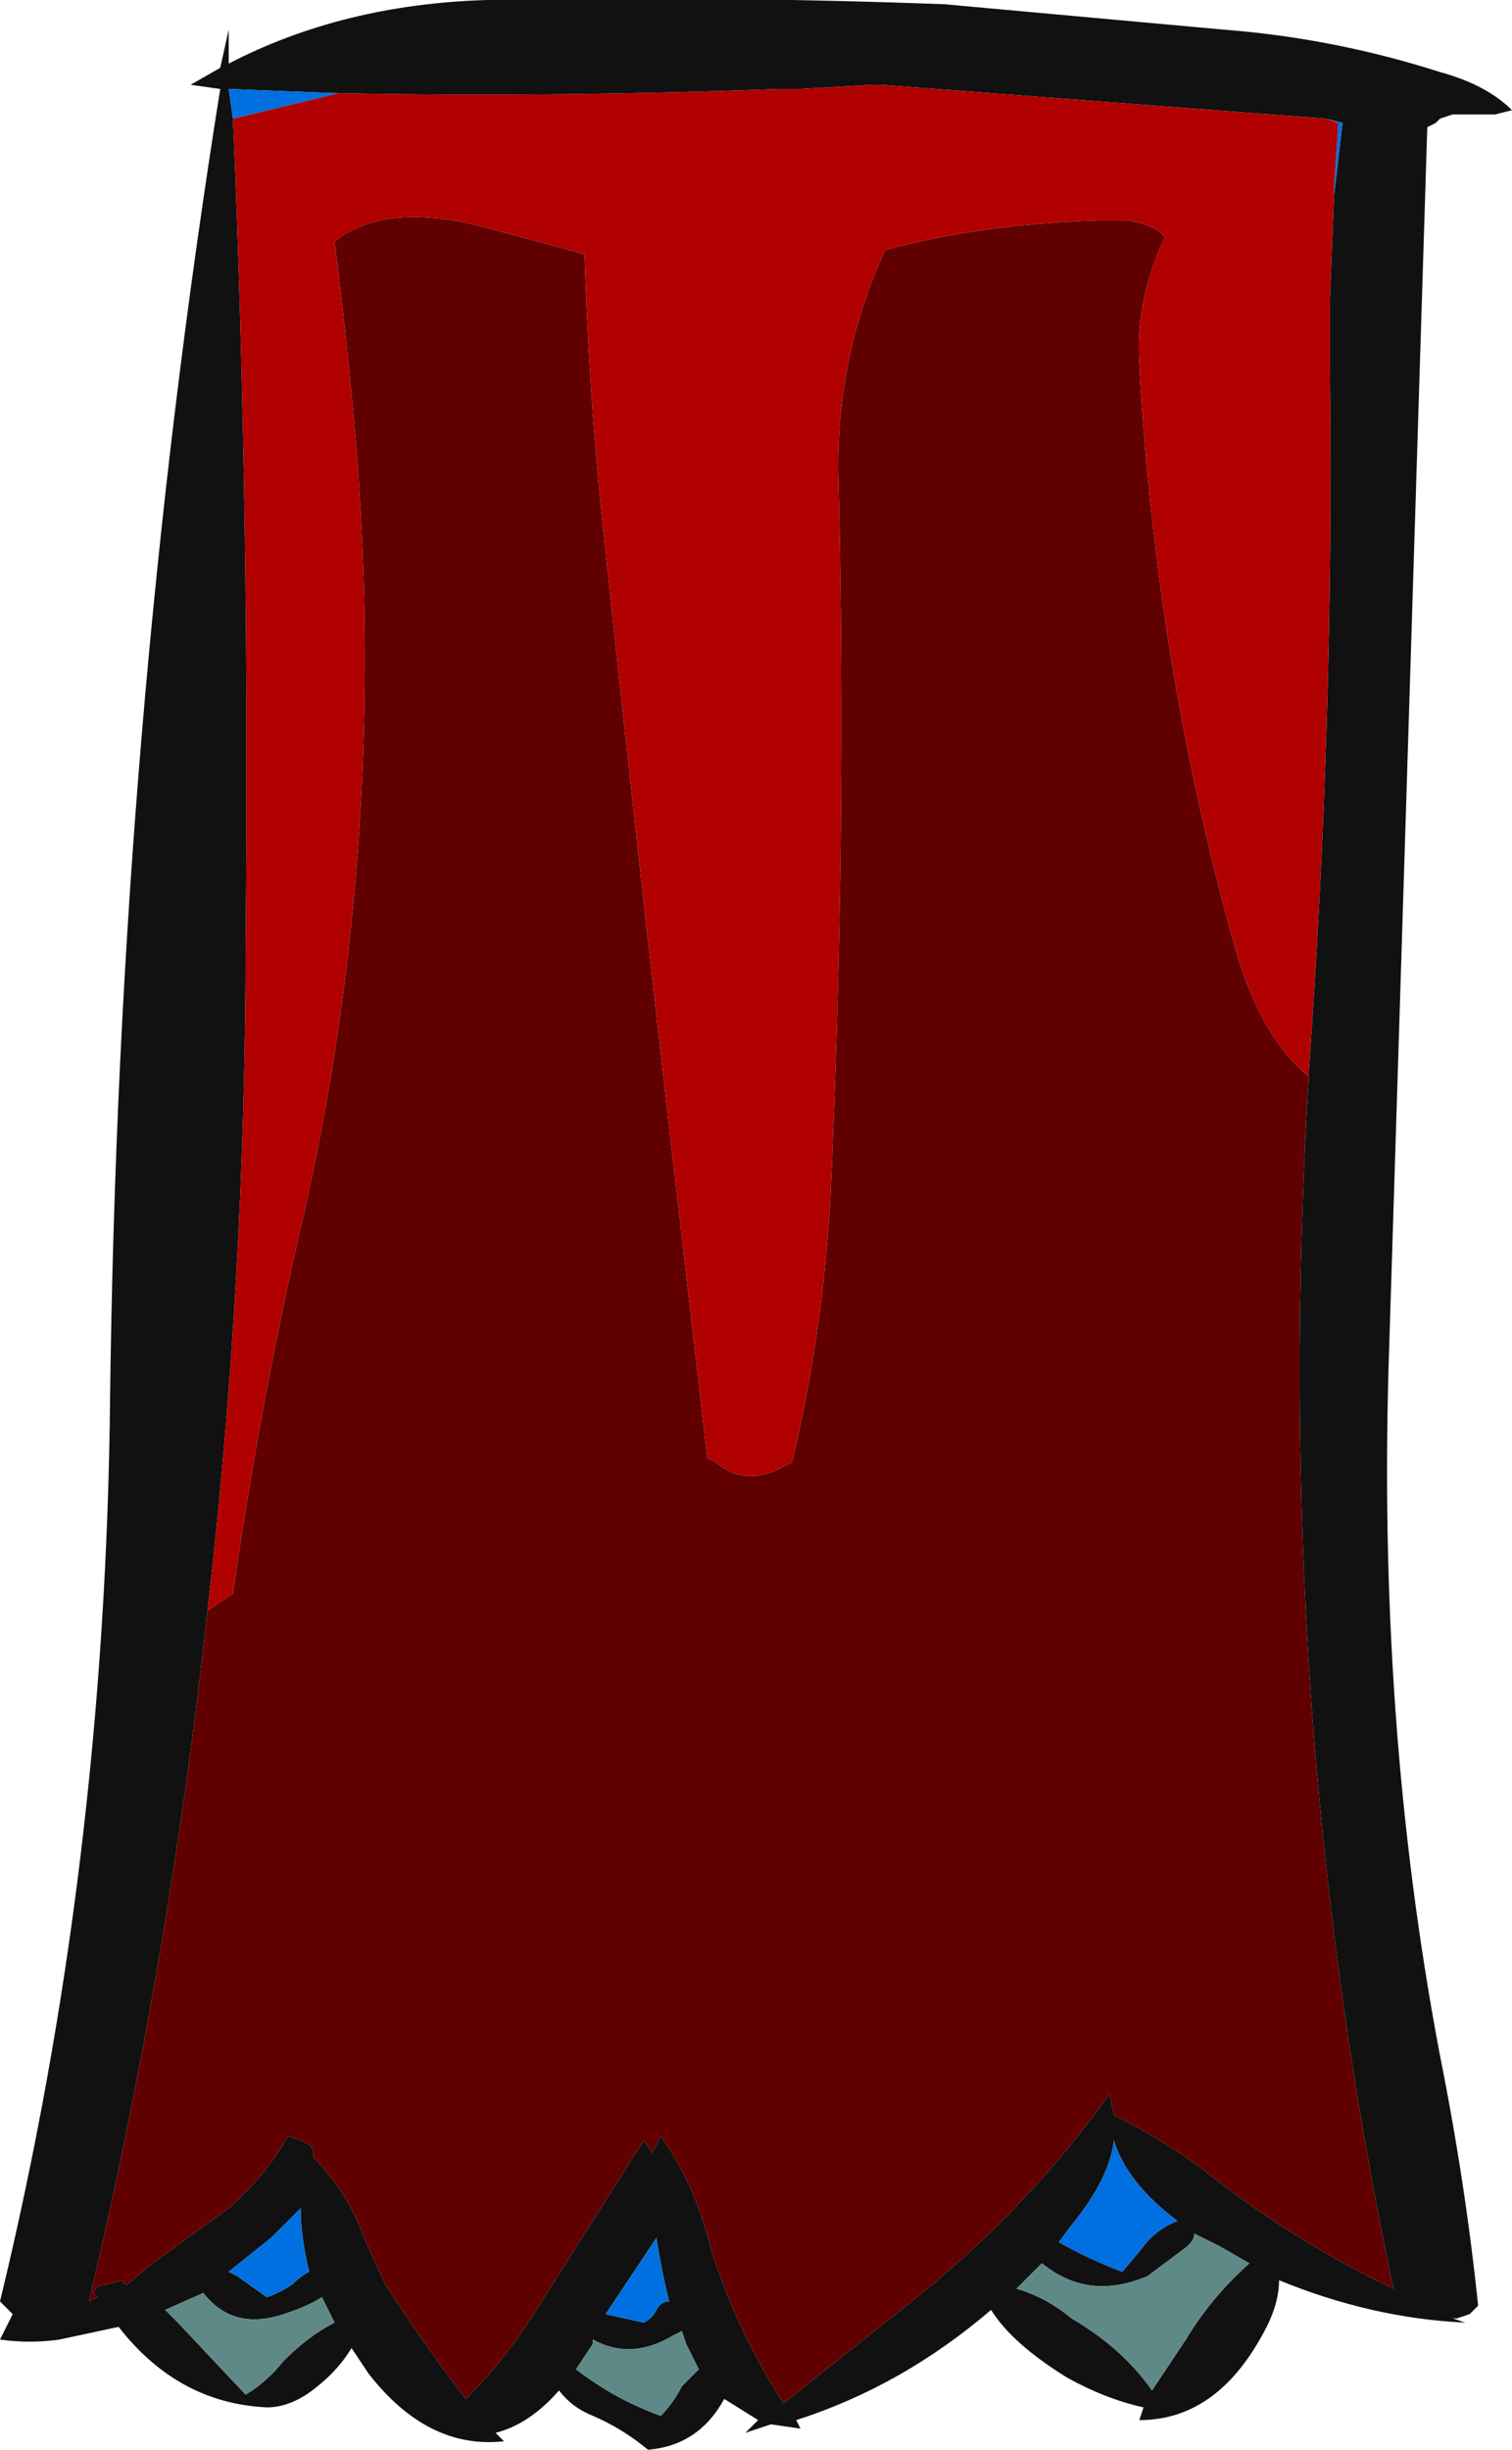 <?xml version="1.0" encoding="UTF-8" standalone="no"?>
<svg xmlns:ffdec="https://www.free-decompiler.com/flash" xmlns:xlink="http://www.w3.org/1999/xlink" ffdec:objectType="shape" height="28.9px" width="17.85px" xmlns="http://www.w3.org/2000/svg">
  <g transform="matrix(1.0, 0.0, 0.0, 1.0, 14.9, 10.95)">
    <path d="M2.05 -9.5 L1.95 -9.45 1.5 4.95 Q1.35 9.35 2.1 13.3 2.4 14.8 2.55 16.25 L2.45 16.35 2.3 16.4 2.25 16.4 2.4 16.45 Q1.3 16.4 0.2 15.95 0.2 16.25 0.0 16.6 -0.55 17.6 -1.45 17.6 L-1.4 17.45 Q-1.85 17.35 -2.3 17.1 -2.95 16.7 -3.2 16.3 -4.25 17.2 -5.5 17.6 L-5.45 17.7 -5.8 17.65 -6.1 17.75 -5.95 17.6 -6.35 17.35 Q-6.65 17.9 -7.25 17.95 -7.55 17.7 -7.9 17.55 -8.15 17.45 -8.3 17.25 -8.65 17.65 -9.05 17.75 L-8.95 17.85 Q-9.85 17.95 -10.55 17.05 L-10.75 16.75 Q-10.9 17.0 -11.15 17.2 -11.45 17.45 -11.75 17.45 -12.8 17.4 -13.5 16.5 L-14.2 16.65 Q-14.55 16.7 -14.9 16.65 L-14.75 16.35 -14.9 16.2 Q-13.65 11.05 -13.6 5.5 -13.5 -2.4 -12.3 -9.9 L-12.65 -9.95 -12.3 -10.15 -12.2 -10.6 -12.2 -10.2 Q-10.85 -10.9 -9.15 -10.95 -6.45 -11.0 -3.75 -10.9 L-0.45 -10.6 Q0.85 -10.5 2.1 -10.1 2.65 -9.95 2.95 -9.65 L2.75 -9.6 2.25 -9.6 2.1 -9.55 2.05 -9.5 M0.85 -8.65 L0.95 -9.5 0.75 -9.55 -4.5 -9.95 -4.6 -9.95 -5.45 -9.9 -5.7 -9.9 Q-8.4 -9.8 -10.9 -9.85 L-12.2 -9.9 -12.15 -9.55 Q-11.95 -4.95 -12.0 0.15 -12.0 4.15 -12.45 8.05 -12.9 12.2 -13.85 16.2 L-13.75 16.15 -13.8 16.1 Q-13.75 16.0 -13.65 16.0 L-13.45 15.95 Q-13.45 16.0 -13.4 16.0 L-13.1 15.75 -12.2 15.1 Q-11.75 14.7 -11.5 14.25 L-11.35 14.3 -11.25 14.35 Q-11.2 14.4 -11.2 14.45 L-11.2 14.5 Q-10.8 14.9 -10.6 15.45 L-10.35 16.0 Q-9.9 16.7 -9.4 17.35 -8.95 16.9 -8.6 16.35 L-7.3 14.3 -7.2 14.45 -7.1 14.25 Q-6.7 14.8 -6.5 15.6 -6.2 16.55 -5.65 17.4 L-4.2 16.25 Q-2.8 15.15 -1.8 13.75 L-1.75 14.0 Q-1.25 14.25 -0.75 14.6 0.3 15.45 1.55 16.05 0.1 9.2 0.55 1.75 L0.55 1.7 Q0.85 -2.45 0.8 -6.55 L0.8 -7.4 0.85 -8.65 M-11.7 15.45 L-12.2 15.85 -12.1 15.9 -11.75 16.15 Q-11.6 16.1 -11.45 16.0 -11.35 15.9 -11.25 15.85 -11.35 15.45 -11.35 15.1 L-11.7 15.45 M-12.5 16.1 L-12.95 16.3 -12.8 16.45 -12.0 17.3 Q-11.75 17.15 -11.55 16.9 -11.25 16.6 -10.95 16.45 L-11.1 16.15 Q-11.25 16.25 -11.55 16.35 -12.15 16.55 -12.5 16.1 M-1.4 15.55 Q-1.25 15.35 -1.0 15.25 -1.6 14.8 -1.75 14.3 -1.8 14.75 -2.25 15.3 L-2.4 15.5 Q-2.05 15.7 -1.65 15.85 L-1.4 15.55 M-0.8 15.4 Q-0.8 15.5 -0.95 15.6 L-1.35 15.9 Q-2.05 16.2 -2.6 15.75 L-2.9 16.05 Q-2.55 16.15 -2.25 16.4 -1.65 16.75 -1.3 17.25 L-0.9 16.65 Q-0.6 16.15 -0.15 15.75 L-0.5 15.55 -0.8 15.4 M-7.75 16.35 L-7.3 16.45 Q-7.2 16.4 -7.15 16.3 -7.1 16.2 -7.0 16.2 -7.1 15.8 -7.15 15.45 L-7.75 16.35 M-7.9 16.65 L-7.9 16.7 -8.1 17.0 Q-7.65 17.35 -7.1 17.55 -6.95 17.4 -6.85 17.2 L-6.65 17.0 -6.8 16.7 -6.85 16.55 -6.95 16.6 Q-7.45 16.9 -7.9 16.65" fill="#111111" fill-rule="evenodd" stroke="none"/>
    <path d="M0.85 -8.65 L0.85 -8.75 0.9 -9.5 0.75 -9.55 0.95 -9.5 0.85 -8.65 M-10.9 -9.85 L-12.15 -9.55 -12.2 -9.9 -10.9 -9.85 M-11.7 15.45 L-11.35 15.1 Q-11.35 15.45 -11.25 15.85 -11.35 15.9 -11.45 16.0 -11.6 16.1 -11.75 16.15 L-12.1 15.9 -12.2 15.85 -11.7 15.45 M-1.4 15.55 L-1.65 15.85 Q-2.05 15.7 -2.4 15.5 L-2.25 15.3 Q-1.8 14.75 -1.75 14.3 -1.6 14.8 -1.0 15.25 -1.25 15.35 -1.4 15.55 M-7.75 16.35 L-7.15 15.45 Q-7.1 15.8 -7.0 16.2 -7.1 16.2 -7.15 16.3 -7.2 16.4 -7.3 16.45 L-7.75 16.35" fill="#0070e0" fill-rule="evenodd" stroke="none"/>
    <path d="M-12.45 8.05 L-12.15 7.85 Q-11.85 5.75 -11.4 3.75 -10.3 -0.85 -10.7 -5.75 -10.8 -6.9 -10.95 -8.1 -10.4 -8.55 -9.3 -8.3 L-8.55 -8.1 -8.0 -7.95 Q-7.95 -6.4 -7.8 -4.9 -7.35 -0.65 -6.85 3.65 L-6.55 6.25 -6.45 6.3 Q-6.1 6.6 -5.65 6.35 L-5.55 6.3 Q-5.2 4.85 -5.1 3.25 -4.9 -1.05 -5.0 -5.25 -5.05 -6.7 -4.45 -8.0 -3.35 -8.3 -1.95 -8.35 L-1.6 -8.35 Q-1.25 -8.3 -1.15 -8.15 -1.5 -7.4 -1.45 -6.65 -1.25 -3.05 -0.3 0.3 0.0 1.3 0.55 1.75 0.1 9.2 1.55 16.05 0.3 15.45 -0.75 14.6 -1.25 14.25 -1.75 14.0 L-1.8 13.75 Q-2.8 15.15 -4.2 16.25 L-5.65 17.4 Q-6.2 16.55 -6.5 15.6 -6.7 14.8 -7.1 14.25 L-7.2 14.45 -7.3 14.3 -8.6 16.35 Q-8.95 16.9 -9.4 17.35 -9.9 16.7 -10.35 16.0 L-10.6 15.45 Q-10.8 14.9 -11.2 14.5 L-11.2 14.45 Q-11.2 14.4 -11.25 14.35 L-11.35 14.3 -11.5 14.25 Q-11.75 14.7 -12.2 15.1 L-13.1 15.75 -13.4 16.0 Q-13.45 16.0 -13.45 15.95 L-13.65 16.0 Q-13.75 16.0 -13.8 16.1 L-13.75 16.15 -13.85 16.2 Q-12.9 12.2 -12.45 8.05" fill="#600000" fill-rule="evenodd" stroke="none"/>
    <path d="M0.75 -9.55 L0.9 -9.5 0.85 -8.75 0.85 -8.65 0.8 -7.4 0.8 -6.55 Q0.85 -2.45 0.55 1.7 L0.55 1.75 Q0.0 1.3 -0.3 0.3 -1.25 -3.05 -1.45 -6.65 -1.5 -7.4 -1.15 -8.15 -1.25 -8.3 -1.6 -8.35 L-1.95 -8.35 Q-3.35 -8.3 -4.45 -8.0 -5.05 -6.7 -5.0 -5.25 -4.9 -1.05 -5.1 3.25 -5.2 4.85 -5.55 6.3 L-5.65 6.35 Q-6.1 6.6 -6.45 6.3 L-6.55 6.25 -6.85 3.65 Q-7.35 -0.65 -7.8 -4.9 -7.95 -6.4 -8.0 -7.95 L-8.55 -8.1 -9.3 -8.3 Q-10.4 -8.55 -10.95 -8.1 -10.8 -6.9 -10.7 -5.75 -10.3 -0.85 -11.4 3.75 -11.85 5.75 -12.15 7.85 L-12.45 8.05 Q-12.0 4.15 -12.0 0.15 -11.95 -4.95 -12.15 -9.55 L-10.9 -9.85 Q-8.4 -9.8 -5.7 -9.9 L-5.45 -9.9 -4.6 -9.95 -4.5 -9.95 0.75 -9.55" fill="#b00000" fill-rule="evenodd" stroke="none"/>
    <path d="M-12.5 16.1 Q-12.15 16.55 -11.55 16.35 -11.25 16.25 -11.1 16.15 L-10.95 16.45 Q-11.25 16.6 -11.55 16.9 -11.75 17.15 -12.0 17.3 L-12.8 16.45 -12.95 16.3 -12.5 16.1 M-0.8 15.4 L-0.5 15.55 -0.15 15.75 Q-0.6 16.15 -0.9 16.65 L-1.3 17.25 Q-1.65 16.75 -2.25 16.4 -2.55 16.15 -2.9 16.05 L-2.6 15.75 Q-2.05 16.2 -1.35 15.9 L-0.95 15.6 Q-0.8 15.5 -0.8 15.4 M-7.9 16.65 Q-7.45 16.9 -6.95 16.6 L-6.85 16.55 -6.8 16.7 -6.65 17.0 -6.85 17.2 Q-6.95 17.4 -7.1 17.55 -7.65 17.35 -8.1 17.0 L-7.9 16.7 -7.9 16.65" fill="#5f8987" fill-rule="evenodd" stroke="none"/>
  </g>
</svg>

